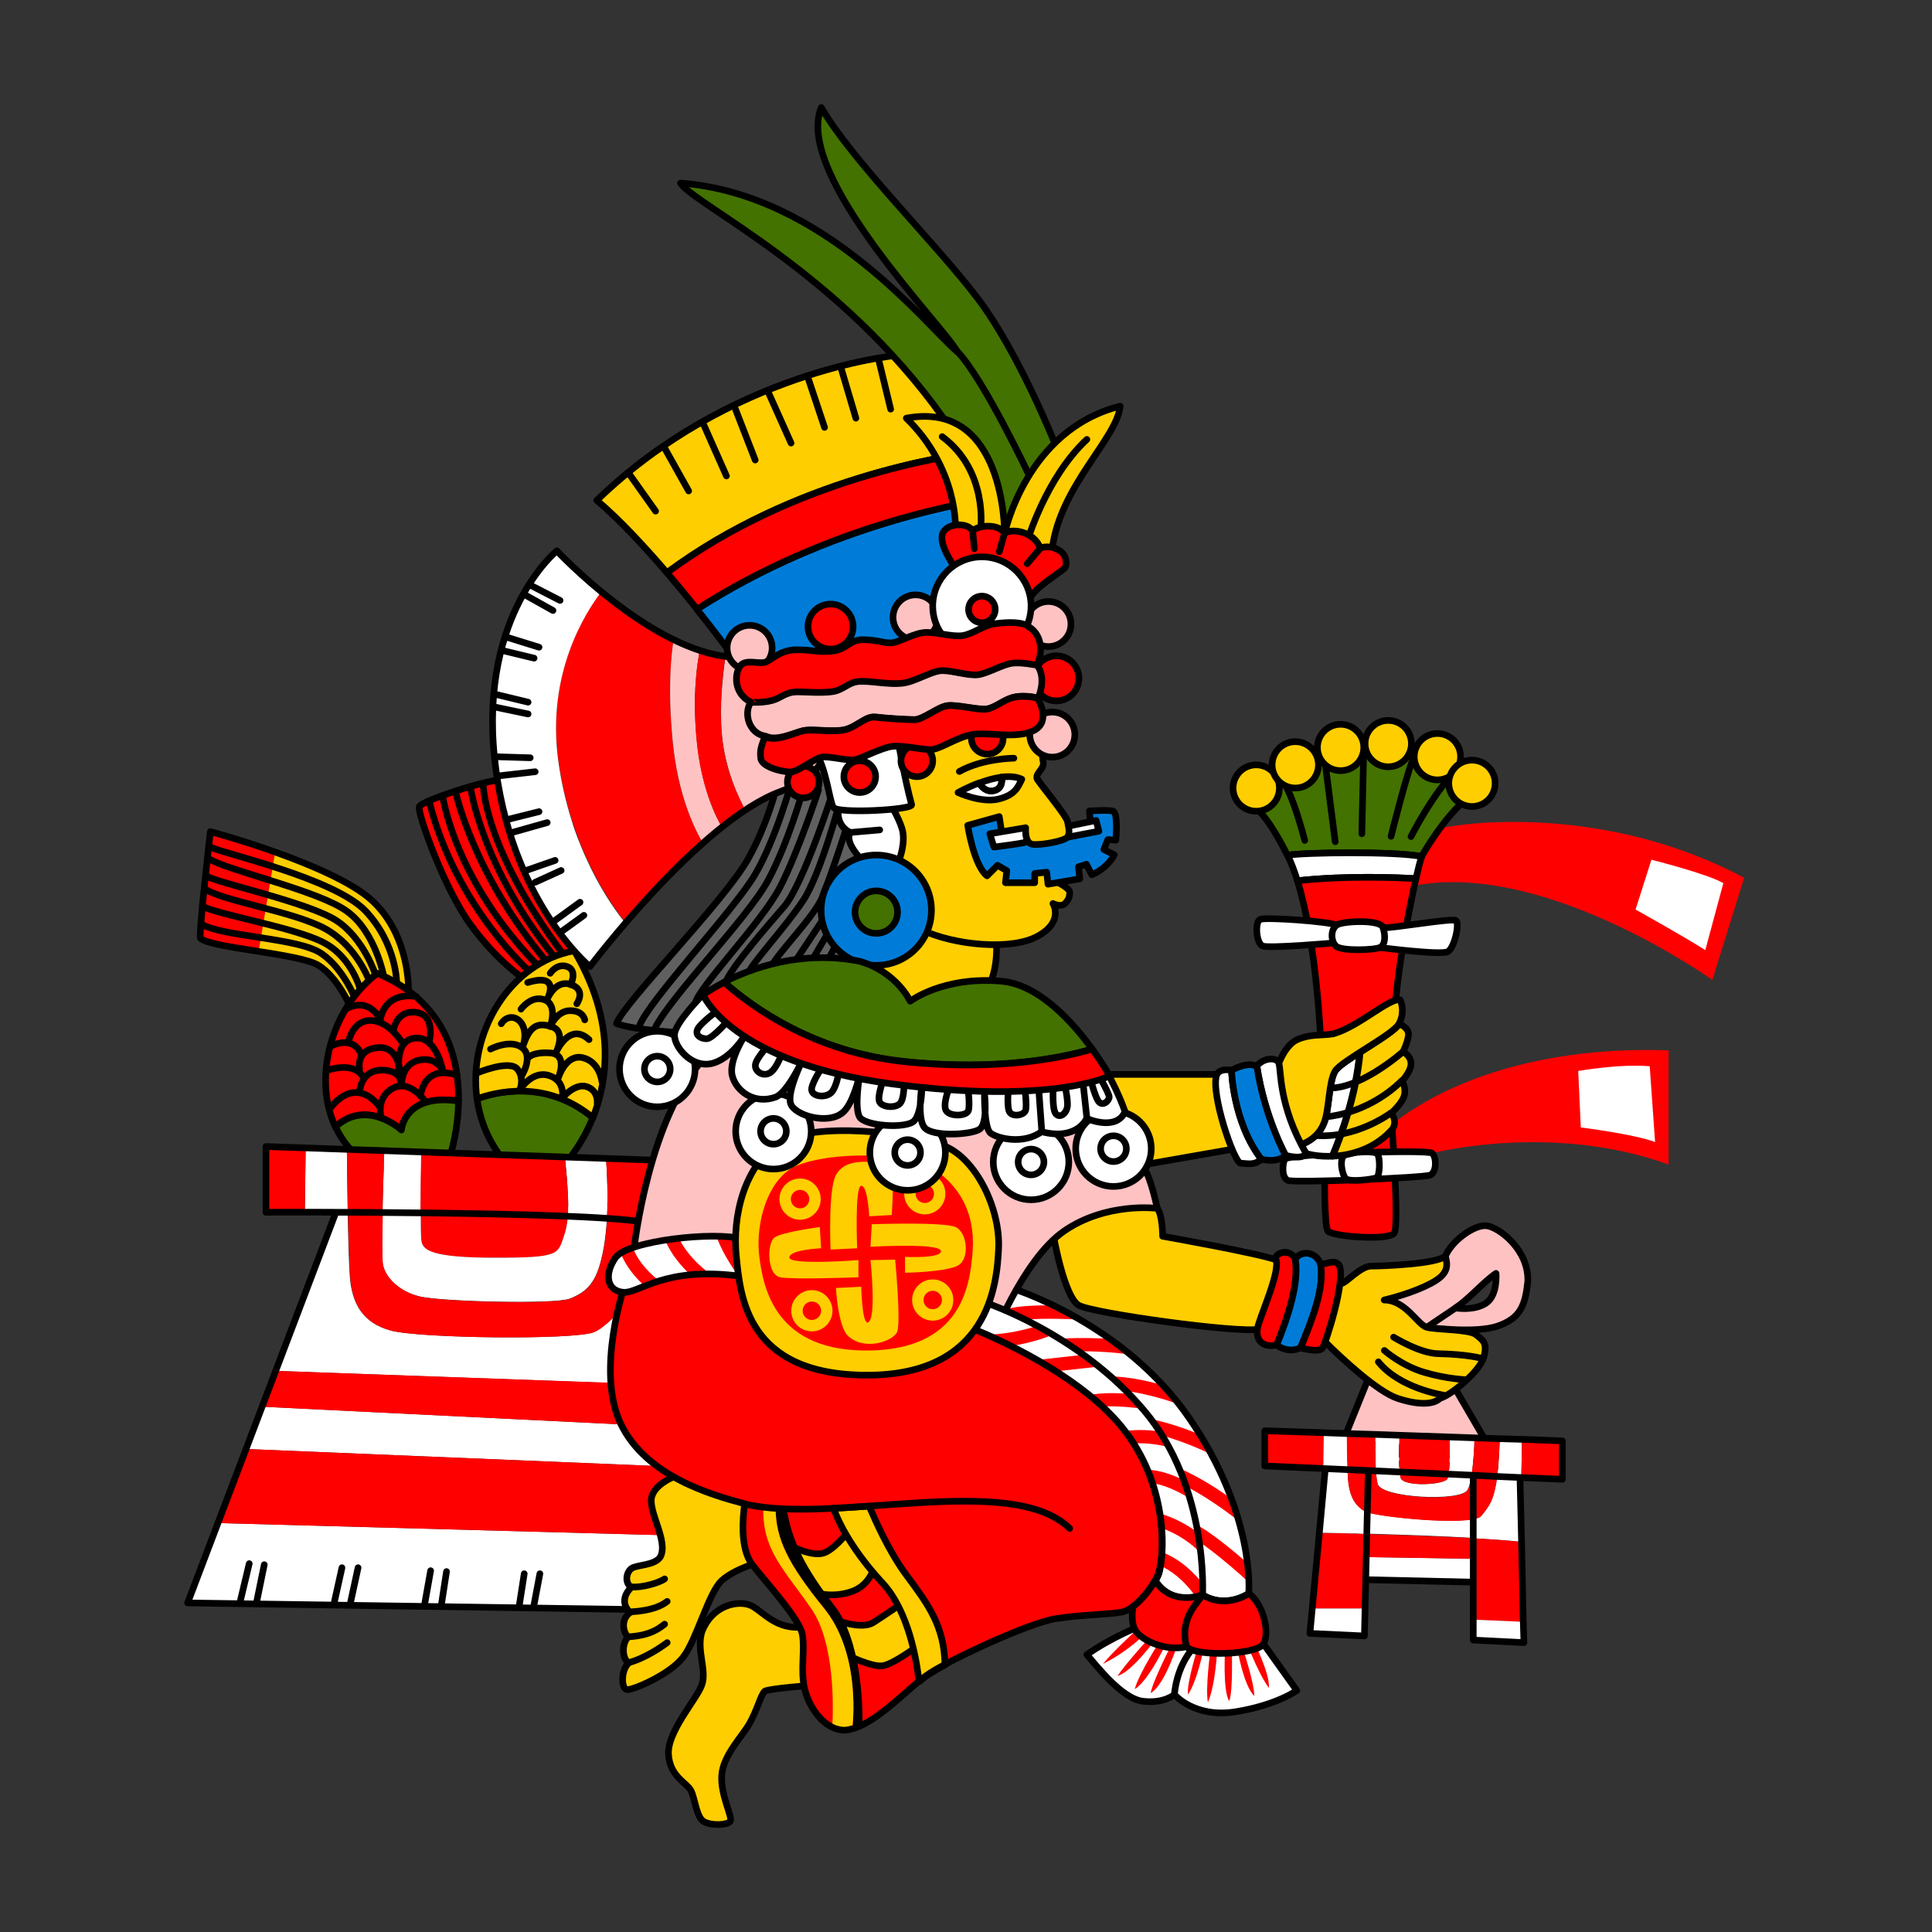 <svg version="1.1" id="Calque_1" xmlns="http://www.w3.org/2000/svg" x="0" y="0" viewBox="0 0 900 900" style="enable-background:new 0 0 900 900" xml:space="preserve"><rect x="0" y="0" width="900" height="900" fill="#333333" stroke="none"/><style>.st0{fill:red}.st1{fill:#fff}.st2,.st3,.st4,.st5,.st6,.st7{fill:#437200;stroke:#000;stroke-width:3.094;stroke-linecap:round;stroke-linejoin:round;stroke-miterlimit:10}.st3,.st4,.st5,.st6,.st7{fill:none}.st4,.st5,.st6,.st7{fill:#fff}.st5,.st6,.st7{fill:red}.st6,.st7{fill:#ffce00}.st7{fill:#007cd8}.st8{fill:#ffce00}.st9{fill:none}.st11{stroke:#000;stroke-width:3.094;stroke-linecap:round;stroke-linejoin:round;stroke-miterlimit:10}.st11,.st12{fill:#ffc2c2}</style><path class="st0" d="M665.9 387.2c9.3-3.7 79.2-14.2 146.6 21.7l-14.8 47.6S717.3 399 656 413.2c-11.1 0 .6-22.3 9.9-26z"/><path class="st1" d="m769.3 400.5-7.4 23.2s22.3 12.4 32.5 18.9l8.4-31.2c-7.6-4.4-33.5-10.9-33.5-10.9z"/><path class="st0" d="M645.5 526.4s40.2-40.2 131.8-37.1v53.2c-54.4-19.8-110.1-5.3-110.1-5.3l-21.7 7.7v-18.5z"/><path class="st1" d="m735.2 498.9 1.2 26.3s24.7 3.1 34.6 6.8l-2.5-35.3c-14.1-1.2-33.3 2.2-33.3 2.2z"/><path class="st2" d="M662.2 399c-12.4-2.5-55.1-1.9-62.5-.6 0 0-6.8-14.2-13-20.4 0-6.2 1.9-14.2 1.9-14.2l24.1-11.1 34.6-6.8s48.3 17.3 37.1 25.4-22.2 27.7-22.2 27.7z"/><path class="st3" d="M597.3 363.7c4.9 5.6 10.5 27.8 10.5 27.8M617.1 353.8l4.9 38.3M635.3 348.2l-.9 40.2M658.8 352.5c-2.8 4.9-10.8 37.1-10.8 37.1M677.7 360c-9.3 8-20.4 29.7-20.4 29.7"/><path class="st4" d="M659.6 409.3c1.1-4.8 2-8.4 2.7-10.3-12.4-2.5-55.1-1.9-62.5-.6 1.7 3.4 3.2 7.5 4.6 11.9 22.5-2.5 46.6-1.5 55.2-1z"/><path class="st5" d="M650.2 465.8c1.6-18 6.2-42.3 9.4-56.5-8.6-.5-32.7-1.5-55.2 1 9 28.9 10.8 74.1 10.8 74.1l1.9 62.5s-.3 24.1 1.5 26.6c1.9 2.5 28.5 4.6 30.9.9 2.5-3.7-1.5-56-1.5-56s0-28.5 2.2-52.6z"/><circle class="st6" cx="585.2" cy="367.1" r="10.8"/><circle class="st6" cx="603.4" cy="356.3" r="10.8"/><circle class="st6" cx="624.5" cy="348.2" r="10.8"/><circle class="st6" cx="646.7" cy="346.4" r="10.8"/><circle class="st6" cx="669.6" cy="352.5" r="10.8"/><circle class="st6" cx="685.7" cy="364.9" r="10.8"/><path class="st4" d="M598.5 540c-1.2 2.5-1.5 8.7 1.5 9.9 3.1 1.2 63.1-1.2 66.2-2.5 3.1-1.2 3.1-8.4.9-10.2-2.1-1.8-67.4.3-68.6 2.8zM587 428.3c-2.5 1.2-1.9 11.1 1.2 12.4 3.1 1.2 34-1.5 34-1.5l20.7 2.2s28.5 3.7 31.6 1.9c3.1-1.9 5.6-13.3 3.7-14.5-1.9-1.2-29.7 3.7-34 3.4-4.3-.3-17.9.3-21.3-1.2-3.4-1.7-33.4-3.9-35.9-2.7z"/><path class="st4" d="M622.9 430.8c-3.1 1.9-3.1 7.4-.6 9.9s18.3 1.9 20.7.6 2.5-5.6 1.2-9.3c-1.2-3.7-18.2-3-21.3-1.2zM626.3 538.2c-2.5 1.5-1.2 9 .6 10.8 1.9 1.9 12.4.3 14.2-.3s1.9-9.3.6-11.1-12.9-1-15.4.6zM622 498.9c-3.1 4.9-2.8 18.9-5.3 24.4-3.4 8.7-12.7 10.5-12.7 10.5l-.5 2.4c1.8.3 3.4.6 4.8 1.1 3.4 1 7.7 1.5 12.3 1.3 4.1-9.6 11-28.3 12.8-48.4-5.3 3.4-10.1 6.6-11.4 8.7z"/><path class="st6" d="M657.3 495.5c0-3.7-3.7-5.6-3.7-5.6s1.9-3.7 2.5-7.4c.6-3.7-4.3-5.6-4.3-5.6-1.5 2.9-10.5 8.3-18.2 13.3-1.8 20.1-8.8 38.8-12.8 48.4 9.5-.4 20.4-4 27.9-12.7 2.5-3.7-.6-7.4-.6-7.4s5.6-4.9 6.2-8.7c.6-3.7-1.2-6.2-1.2-6.2s4.2-4.4 4.2-8.1z"/><path class="st3" d="M653.6 489.9s-21.9 19.5-37.2 16.7M652.9 503.5s-14.4 15.7-38 17M648 518.4s-16.4 12.4-35.9 10.5"/><path class="st6" d="M616.7 523.3c2.5-5.6 2.2-19.5 5.3-24.4 3.1-4.9 27.2-17 29.7-22 0 0 3.1-4.9.6-11.1-4.9-1.2-19.2 12.4-31.2 15.8-5.6.9-10.2 0-16.4 2.5-6.2 2.5-9.3 12.1-9.3 12.1l-19.2 11.1-9.3-6.8h-53.8l16.1 42.7 45.8-8s17.1-.7 28.6 1.1l.5-2.4c0-.1 9.2-1.9 12.6-10.6z"/><path class="st4" d="M566.9 500.4c-3.4 8 8 41.5 11.1 41.5 3.1 0 6.2 1.2 9.6-1.9-13.3-17.2-13.9-41.4-13.9-41.4s-4.9-1.3-6.8 1.8zM595.7 495.2c-1.2-3.1-7.7-2.2-10.2 1.5 3.7 24.1 13.4 41.5 13.4 41.5s8.2 2.4 9.5-1c-13-22.5-11.5-38.9-12.7-42z"/><path class="st7" d="M573.7 498.6s.6 24.1 13.9 41.4c7.7 1.9 11.3-1.7 11.3-1.7s-9.7-17.4-13.4-41.5c-4.3-2.6-11.8 1.8-11.8 1.8z"/><path class="st5" d="M234 363.3c-6-.5-37.7 9.7-38.7 12.5-.9 2.8 11.3 37.6 23.8 54.8 12.5 17.2 24.6 25.1 24.6 25.1l23.2-8.8 6-12.1-5.6-49.7c.1 0-27.3-21.4-33.3-21.8z"/><path class="st3" d="M262.4 444.5c-37.1-49.2-37.3-78.9-37.3-78.9"/><path class="st3" d="M258.3 445.8c-34-41.8-39.1-78.9-39.1-78.9"/><path class="st3" d="M254.4 447.7c-34.3-40.8-42.2-79-42.2-79"/><path class="st3" d="M250.7 450c-39.4-40.4-44.5-79.3-44.5-79.3"/><path class="st3" d="M200.1 373.9c12.5 49.2 47.3 79.3 47.3 79.3"/><path class="st2" d="M222.2 511.8c1.4 10.2 5.4 20.1 12.5 28.8 28.5 34.6 29.7 0 29.7 0s6.7-7.3 11.8-20c-22.1-18.5-46.5-11.6-54-8.8z"/><path class="st6" d="M267.5 442.9c-30.2 5.6-49.6 38.3-45.3 69 7.5-2.8 31.9-9.7 54 8.8 6.9-17.4 10.9-44.7-8.7-77.8z"/><path class="st3" d="M222.3 499.8s14.8-6.2 18.6-1.9c3.7 4.3 1.2 9.9 1.2 9.9s5.6-9.3 13.6-6.8c8 2.5 6.2 10.5 6.2 10.5s5.9-7.1 11.4-5.3c5.6 1.9 4.9 7.7 4.9 7.7"/><path class="st3" d="M228.5 488.7s9.3-4.9 14.8-.6-.6 13.6-.6 13.6M233.5 476.9c4.3-6.8 14.2-1.2 9.9 11.1 3.1-9.9 6.8-11.8 13-9.9 8 1.9 2.5 12.4 2.5 12.4s6.2-14.8 15.5-6.2"/><path class="st3" d="M245.8 493s1.9-3.1 10.5-2.5c8.7.6 3.7 11.8 3.7 11.8s3.4-11.4 11.4-9.6c8 1.9 9 11.1 9 11.1M242.7 470.1s4.9-6.8 11.1-4.3c6.2 2.5 2.5 12.4 2.5 12.4s3.1-7.4 9.3-7.4c6.2 0 6.8 4.3 6.8 4.3M245.8 457.7c16.1-4.9 9 8 9 8s3.7-9.6 11.1-7.1 2.8 9 2.8 9"/><path class="st0" d="M98 387.4s-5.6 48.3-4.6 49.7c2.7 2.4 14.8 4.2 27.1 6.1l7.7-46.2c-16.3-5.9-30.2-9.6-30.2-9.6z"/><path class="st8" d="M173.2 419.4c-9.2-8.4-28.3-16.6-45-22.5l-7.7 46.2c11.5 1.8 23.1 3.7 27.6 6.4 9.3 5.6 15.3 20 15.3 20l26.8-7.4s1.1-26-17-42.7z"/><path class="st3" d="M98 387.4s-5.6 48.3-4.6 49.7c5.1 4.6 45.5 7 54.8 12.5 9.3 5.6 15.3 20 15.3 20l26.8-7.4s1.1-26-17-42.7C155.1 402.7 98 387.4 98 387.4z"/><path class="st3" d="M184.8 457.9s0-18.1-14.4-33.4c-14.4-15.3-66.4-26.9-71.9-29.7"/><path class="st3" d="M97.1 399.9c8.4 5.6 51 14.8 64.5 24.6 13.5 9.7 17.3 30.9 17.3 30.9"/><path class="st3" d="M96.6 408.3c5.6 3.2 46.9 12.1 59.9 20.4s18.5 25.6 18.5 25.6"/><path class="st3" d="M95.2 413.8c6.5 5.6 41.8 10.7 56.6 19 14.8 8.4 20.4 24.6 20.4 24.6"/><path class="st3" d="M94.3 422.2c8.4 4.2 42.2 9.7 56.1 16.7 13.9 7 17.6 22.7 17.6 22.7"/><path class="st3" d="M93.8 430.5c10.2 6 45.5 6.3 56.1 13.8 10.7 7.4 16.2 22.4 16.2 22.4"/><path class="st5" d="M187 526.4s1.1-17.2 26.6-13.5c.3-19.7-6-46.1-37.8-59.5-21.6 16.3-30.2 48.9-19.6 71.5 14.9-13.4 30.8 1.5 30.8 1.5z"/><path class="st2" d="M187 526.4s-16-14.8-30.7-1.5c1.8 3.9 4.2 7.5 7.2 10.8 20.4 21.7 46.4 1.9 46.4 1.9s3.5-10.6 3.7-24.7c-25.4-3.7-26.6 13.5-26.6 13.5z"/><path class="st3" d="M161.1 470.1c11.1-6.2 16.1 4.9 16.1 4.9s1.2-13 16.7-10.8M153.9 487.4c12.1-5.6 14.5 4.3 14.5 4.3M187.7 486.2s-5.9-10.2-14.5-10.8c-8.7-.6-10.8 9.6-10.8 9.6M177.5 520.2s-2.5-9 5.6-13.3 15.2 6.5 15.2 6.5"/><path class="st3" d="M153.6 516.5c13-16.7 23.5-.6 23.5-.6M196 509.7c3.1-14.8 17-8.7 17-8.7M152.4 498.6c13.6-4.3 16.7 3.1 16.7 3.1"/><path class="st3" d="M167.6 507.8s.9-9.3 10.2-9.3c9.3 0 9.3 6.2 9.3 6.2s0-9 8-10.8c8-1.9 11.1 4.6 11.1 4.6s-3.1-16.7-13.6-14.8c-10.5 1.9-5.9 20.7-5.9 20.7s.9-17-10.2-16.4c-11.1.6-9 10.2-9 10.2"/><path class="st3" d="M183.3 480s1.2-9.6 10.5-8.4c9.3 1.2 6.2 13.3 6.2 13.3"/><path class="st0" d="M196.4 578.5c.9 3.7 4.2 7.4 34.3 7.4s29.1-1.5 32-10.1c1.5-4.2 2-9 2-15.4l-68.7 1.1c0 8.4 0 15.6.4 17z"/><path class="st1" d="M178.3 588.7c.9 6 7.4 13 17.6 15.3 10.2 2.3 62.6 3.7 69.6.9 7-2.8 11.6-6.5 14.4-17.6 2.2-8.2 2.9-18.1 3.1-27.2l-18.3.3c.1 6.4-.5 11.2-2 15.4-2.9 8.5-1.9 10.1-32 10.1s-33.4-3.7-34.3-7.4c-.4-1.4-.4-8.6-.4-16.9l-17.7.3c-.3 12.4-.4 24.2 0 26.8zM87.4 746.7l210.4 3.1 33.4-26.6 1-7.4-230.7-6.3zM122.1 655.3l-7.5 19.7 222 9.2 2.5-18.2z"/><path class="st1" d="m307.6 561.4-3.6 31s-18.1 24.4-27.4 28.2c-9.3 3.7-81.2 2.9-94.7-.8s-17.2-13-18.6-21.8c-.7-4.2-1.1-20.3-1.4-35.8l-4.7.1-28.9 76.3 205 7.4-25.7-84.6z"/><path class="st0" d="M182 619.8c13.5 3.7 85.4 4.5 94.7.8 9.3-3.7 27.4-28.2 27.4-28.2l3.6-31-.5-1.6-24.1.4c-.1 9.1-.9 19-3.1 27.2-2.8 11.1-7.4 14.8-14.4 17.6-7 2.8-59.4 1.4-69.6-.9-10.2-2.3-16.7-9.3-17.6-15.3-.4-2.7-.3-14.4 0-26.8l-16.3.3c.3 15.5.7 31.6 1.4 35.8 1.3 8.7 5 18 18.5 21.7zM339.3 665l-5.9-19.1-205-7.3-6.3 16.7 217 10.7zM101.5 709.5l230.7 6.3 4.4-31.6-222-9.2z"/><path class="st3" d="m111.9 746 4.2-17.6M119.4 747l3.7-18.1M155.6 747l3.7-16.7M163.1 747.4l3.7-17.1M197.8 747.4l2.8-15.7M205.7 747l2.3-14.9M241.9 747.9l2.3-14.8M248.7 747.9l2.8-14.8M297.8 749.8l-210.4-3.1 70-184.4 149.7-2.5L339.3 665l-8.1 58.2z"/><path class="st9" d="M262.7 575.9c-2.9 8.5-1.9 10.1-32 10.1s-33.4-3.7-34.3-7.4c-.3-1.2-.4-6.7-.4-13.5-6.1-.1-12-.1-17.8-.2-.2 11.3-.3 21.4.1 23.9.9 6 7.4 13 17.6 15.3 10.2 2.3 62.6 3.7 69.6.9 7-2.8 11.6-6.5 14.4-17.6 1.6-6 2.4-12.9 2.8-19.7-5.4-.4-11.5-.7-18.2-1-.2 3.4-.8 6.4-1.8 9.2z"/><path class="st9" d="M196.4 578.5c.9 3.7 4.2 7.4 34.3 7.4s29.1-1.5 32-10.1c1-2.8 1.5-5.8 1.8-9.3-20.2-.9-45.2-1.3-68.6-1.6.1 6.9.2 12.4.5 13.6z"/><path class="st1" d="m142.4 534.8-.4 29.9c5.7 0 12.5 0 20 .1-.2-11.3-.4-22.6-.4-29.3l-19.2-.7zM264.5 566.7c6.7.3 12.8.6 18.2 1 .6-10.9.1-21.6-.4-27.9l-19.1-.7c1.2 12.4 1.8 20.9 1.3 27.6zM196 565c0-9.6.2-21.8.3-28.3l-17.3-.6c-.2 7-.6 18.3-.8 28.8 5.8 0 11.7.1 17.8.1z"/><path class="st0" d="M123.9 534.1v30.6H142l.4-29.9-18.5-.7zM264.5 566.7c.5-6.7-.1-15.2-1.4-27.6l-66.9-2.4c-.1 6.5-.3 18.7-.3 28.3 23.4.3 48.4.8 68.6 1.7zM306.5 540.6l-24.2-.9c.5 6.3 1 17 .4 27.9 7.2.5 13.1 1.1 17 1.8 3.3-.1 5.7-1 7.3-2.6l2.1-18c-1.2-4.6-2.6-8.2-2.6-8.2zM179 536.1l-17.4-.6c.1 6.7.2 18.1.4 29.3 5.1 0 10.5.1 16.1.1.3-10.5.7-21.8.9-28.8z"/><path class="st3" d="M123.9 534.1v30.6s146-.6 175.7 4.6c18.6-.3 6.8-28.8 6.8-28.8l-182.5-6.4z"/><path d="M364.6 355.6s-4.9 24.7-16.1 44.5c-11.1 19.8-58.2 67.4-61.3 76.7 8 3.1 30.3 4.3 30.3 4.3l76.7-16.7 34-14.2 6.8-60-35.9-48.1-34.5 13.5z" style="fill:#606060;stroke:#000;stroke-width:3.094;stroke-linecap:round;stroke-linejoin:round;stroke-miterlimit:10"/><path class="st3" d="M368.9 363.7s-7.4 27.2-17.3 43.9-50.1 59.4-53.8 70.5"/><path class="st3" d="M305.2 478.8c7.4-14.8 43.3-51.4 52.6-68.7 9.3-17.3 16.1-41.5 16.1-41.5"/><path class="st3" d="M381.3 368s-9.3 28.5-17.9 45.2-38.4 47-39.6 54.4"/><path class="st3" d="M338 457.7c2.5-6.8 18.6-25.4 27.2-35.3 8.7-9.9 22.3-52 22.3-52"/><path class="st3" d="M348.5 453.4c1.9-4.9 17.6-21.7 25.7-34s17-45.8 17-45.8M359.7 449.7c2.5-5.6 20.4-23.5 23.5-32.2 5.6-14.2 11.8-34 11.8-34M369.6 449.1l14.8-22.3M377.6 448.4l8.4-14.2M385 448.4l5-9.2"/><path class="st6" d="M463.6 434.2s3.1 15.5-4.3 27.8c-7.4 12.4-43.9 16.1-43.9 16.1l-19.8-17.9 15.5-39 32.2-6.2 20.3 19.2z"/><path class="st11" d="m638.7 639-13 32.2 41.5 4.9 24.1-6.2-15.5-26.6zM692.5 571c-5.6-.6-16.1 6.8-19.2 14.2-3.1 7.4-34 13-34 13l6.8 24.7 18.6-4.6s22.6 3.1 33.1-.6 12.7-9.6 13.9-20.7c.6-14.9-13.6-25.4-19.2-26zm-.3 36.1c-5.6 3.7-14.2 2.2-14.2 2.2 6.5-4.3 13.3-12.4 18.9-16.1 0 0 .9 10.2-4.7 13.9z"/><path class="st3" d="M678 609.3c6.5-4.3-18.9 12.7-13.3 9"/><path class="st6" d="M539.1 562.9c2.5 3.1 2.5 13 2.5 13s45.2 8 53.2 11.1c8 3.1 28.5 10.8 30.3 10.8s8.7-8 13.6-8 30.3-.9 34.6-4.6c.6 2.5 1.9 6.2-2.5 9.9-4.3 3.7-15.5 8-26 10.5 9.9 0 15.5 11.4 19.8 12.7 4.3 1.2 19.8.9 22.9 3.4 3.1 2.5 5.6 3.7 3.7 10.5s-15.5 17.9-20.4 19.2c-3.1 3.1-10.5 3.1-19.8 0s-26-18.6-33.4-26-19.8-3.7-30.9-6.2c-10.5 1.9-77.3-7.4-84.1-11.1-6.8-3.7-11.8-32.2-11.8-32.2l10.5-17.9 29.1-4.9c0-.1 6.2 6.7 8.7 9.8z"/><path class="st3" d="M649.2 622.9s12.4 7.7 21 7.7c13.6.3 20.1 2.2 20.1 2.2M644.9 629.1s8 7.1 18.6 10.2c10.5 3.1 19.2 3.4 19.2 3.4M642.1 634.4c9.9 12.4 30.3 15.5 30.3 15.5"/><path class="st1" d="M471 600s52.3 15.8 83.2 60.9c30.9 45.2 27.5 81.4 27.5 81.4s-10.5 7.4-21.7.6c-7.3-6.8-11-30.9-11-30.9l-13-42.7-19.8-21-47.6-30.9-9.9-3.7L471 600z"/><path class="st1" d="M471 600s52.3 15.8 83.2 60.9c30.9 45.2 27.5 81.4 27.5 81.4s-10.5 7.4-21.7.6c-7.3-6.8-11-30.9-11-30.9l-13-42.7-19.8-21-47.6-30.9-9.9-3.7L471 600z"/><path class="st0" d="M467.1 610.6c-1.5.8-2.1 2.7-1.3 4.2.6 1.1 1.6 1.7 2.8 1.7.5 0 1-.1 1.4-.3 4.2-2.2 22.1-2.1 32.4-1.5h.4c-4.4-2.5-8.5-4.7-12.3-6.6-8.7-.1-19.2.3-23.4 2.5zM496.2 623.5c-1.7.1-3 1.6-2.9 3.3.1 1.7 1.6 3 3.3 2.9 14.9-.9 29.2 1.2 29.4 1.2h.6c-3.1-2.6-6.2-4.9-9.4-7.2-5.7-.3-13.2-.6-21-.2zM518.2 641.2h-.1c-1.6 0-3 1.3-3.1 3-.1 1.7 1.3 3.2 3 3.2 14.4.6 29.5 6.2 29.7 6.3.4.1.7.2 1.1.2h.3c-2.4-3-4.8-5.9-7.3-8.6-6.2-1.8-14.9-3.8-23.6-4.1zM537.2 661.3c-1.7-.3-3.3.7-3.7 2.4-.3 1.7.7 3.3 2.4 3.7 13.3 2.7 27.2 9.6 27.4 9.6.3.2.6.2.9.3-1.6-2.9-3.3-6-5.2-9-5.5-2.3-13.7-5.3-21.8-7zM549 683.8c-1.6-.7-3.4 0-4.1 1.6-.7 1.6 0 3.4 1.6 4.1 15.1 6.6 29.1 18 29.3 18.1.4.3.8.5 1.2.6-.9-3.2-2-6.5-3.3-9.9-5.6-4.2-14.8-10.2-24.7-14.5zM556.8 710.1c-1.5-.7-3.4 0-4.1 1.5-.7 1.5 0 3.4 1.5 4.1 6.9 3.1 22 16.3 27.7 21.5-.1-2.3-.2-5.3-.6-8.9-6.7-5.8-18-15.3-24.5-18.2z"/><path class="st3" d="M471 600s52.3 15.8 83.2 60.9c30.9 45.2 27.5 81.4 27.5 81.4s-10.5 7.4-21.7.6c-7.3-6.8-11-30.9-11-30.9l-13-42.7-19.8-21-47.6-30.9-9.9-3.7L471 600z"/><path class="st11" d="M295.3 582.1s6.8-62.5 33.4-89.7c26.6-27.2 37.1-21.7 37.1-21.7L510 497.9l15.5 33.4s4.3 9.3 7.4 13c3.1 3.7 6.2 18.6 6.2 18.6s-23.5-3.1-43.3 10.5c-19.8 13.6-34.6 53.2-34.6 53.2l-20.4-4.3-86.9-36.2-58.6-4z"/><path class="st4" d="M531.7 757.2s-14.2 5.6-25.4 13.6c4.3 4.9 16.1 20.4 26 21.7 9.9 1.2 14.8-3.1 14.8-3.1s9.3 11.1 28.5 8c19.2-3.1 28.5-9.9 28.5-9.9l-15.5-21.7-25.4-12.4-31.5 3.8z"/><path class="st3" d="M547.1 789.4s.6-12.4 8.7-21.7"/><path class="st5" d="M603.4 586.4c-3.1-5.6-10.2-2.2-9 .3 2.2 5.9-8 27.5-8.7 32.5-.6 4.9 2.2 8.7 9 7.4 5-12.3 10.6-28.4 8.7-40.2z"/><path class="st7" d="M615.2 588.9c-1.9-5.6-8.7-6.8-11.8-2.5 1.9 11.8-3.7 27.8-8.7 40.2 6.2 4.3 11.1 1.2 11.1 1.2 5.1-12.3 11.3-27.1 9.4-38.9z"/><path class="st5" d="M623.9 589.5c-1.9-3.1-5.6-.6-8.7-.6 1.9 11.8-4.3 26.6-9.3 39 0 0 8.7 2.5 10.2 0 1.6-2.5 10.9-31.6 7.8-38.4z"/><path class="st3" d="M256.3 453.4s3.1-4.9 8-3.1c4.9 1.9 1.5 8.4 1.5 8.4M339.1 666l4.4.2v-19.9l-10.1-.4 5.9 19.1zM336.1 715.9l4.6-31.6-4.1-.1-4.4 31.6z"/><circle class="st0" cx="389.1" cy="730.3" r="4.6"/><circle class="st0" cx="409.8" cy="763.4" r="4.6"/><circle class="st0" cx="320" cy="234" r="3"/><circle class="st0" cx="311.9" cy="238.9" r="3"/><circle class="st0" cx="298.5" cy="244.9" r="3"/><circle class="st0" cx="306.8" cy="244.5" r="3"/><circle class="st0" cx="303.1" cy="251" r="3"/><circle class="st0" cx="307.8" cy="257.9" r="3"/><circle class="st0" cx="315.2" cy="256.5" r="3"/><circle class="st0" cx="312.4" cy="249.1" r="3"/><circle class="st0" cx="322.1" cy="252.3" r="3"/><circle class="st0" cx="328.2" cy="247.7" r="3"/><circle class="st0" cx="335.1" cy="244.5" r="3"/><circle class="st0" cx="331" cy="238.4" r="3"/><circle class="st0" cx="320.8" cy="244.5" r="3"/><circle class="st0" cx="329.1" cy="227.8" r="3"/><circle class="st0" cx="339.8" cy="230.1" r="3"/><circle class="st0" cx="340.2" cy="236.6" r="3"/><circle class="st0" cx="343.5" cy="244" r="3"/><circle class="st0" cx="350.4" cy="236.1" r="3"/><circle class="st0" cx="350" cy="229.1" r="3"/><circle class="st0" cx="346.7" cy="221.3" r="3"/><circle class="st0" cx="356" cy="223.1" r="3"/><circle class="st0" cx="357.9" cy="212.9" r="3"/><circle class="st0" cx="366.7" cy="218" r="3"/><circle class="st0" cx="365.8" cy="226.4" r="3"/><circle class="st0" cx="359.3" cy="231" r="3"/><circle class="st0" cx="376" cy="227.3" r="3"/><circle class="st0" cx="375.5" cy="218" r="3"/><circle class="st0" cx="368.1" cy="210.6" r="3"/><circle class="st0" cx="375" cy="210.1" r="3"/><circle class="st0" cx="381.5" cy="205.9" r="3"/><circle class="st0" cx="382.5" cy="213.4" r="3"/><circle class="st0" cx="385.7" cy="224" r="3"/><circle class="st0" cx="388" cy="216.2" r="3"/><circle class="st0" cx="395" cy="221.3" r="3"/><circle class="st0" cx="397.8" cy="213.4" r="3"/><circle class="st0" cx="390.4" cy="209.7" r="3"/><circle class="st0" cx="392.7" cy="201.8" r="3"/><circle class="st0" cx="401.9" cy="206.9" r="3"/><circle class="st0" cx="407" cy="196.7" r="3"/><circle class="st0" cx="406.6" cy="216.6" r="3"/><circle class="st0" cx="414.9" cy="213.8" r="3"/><circle class="st0" cx="409.8" cy="205.5" r="3"/><circle class="st0" cx="418.2" cy="201.8" r="3"/><circle class="st0" cx="422.3" cy="209.7" r="3"/><path class="st0" d="M531.7 757.2s-13 11.8-17.9 17.9c12.4-6.2 19.8-14.2 19.8-14.2l2.5 1.2s-11.8 13-15.5 18.6c6.8-1.9 17.9-17.3 17.9-17.3h2.5s-10.5 16.1-12.4 23.5c6.8-4.3 14.8-21.7 14.8-21.7l3.1-.6s-9.3 17.9-10.5 24.1c6.8-3.7 13-24.1 13-24.1l9.3 1.9s-5.6 17.3-4.9 22.9c4.3-6.2 7.4-21.7 7.4-21.7l3.1.6s-2.5 18.6-1.2 24.7c3.7-8.7 4.3-24.7 4.3-24.7h3.7s-1.2 19.2 1.9 24.1c1.9-4.3 1.2-24.7 1.2-24.7h2.5s3.1 17.9 8 22.3c0-6.2-5.6-22.9-5.6-22.9l2.5-.6s5.6 14.2 9.9 19.8c.6-6.8-7.4-22.3-7.4-22.3l-16.7-9.3-35.3 2.5zM313.8 298c-12.4-6.1-24.3-14.6-33.7-22.4-7.8 10.1-25.4 38.2-20 78.1 5.5 41.1 24.5 67.6 31.4 76.2 9.6-11.2 22.5-25.2 36-37.2-3.2-5.2-11.8-21.3-14.3-48.3-2.2-24.3-.5-39.8.6-46.4z"/><path class="st1" d="M280.1 275.7c-12.4-10.2-20.7-19-20.7-19s-35.9 29.1-29.1 95.9c6.8 66.8 44.5 97.8 44.5 97.8s6.5-8.6 16.6-20.3c-7-8.5-25.9-35-31.4-76.2-5.3-40.1 12.4-68.1 20.1-78.2z"/><path class="st12" d="M375.8 327.2s3.1-18.6-34.6-21c-1.1-.1-2.2-.2-3.2-.3-1.3 8.4-2.9 22.6-1.7 36.3 1.5 16.7 8.1 30.1 11 35.3 5.8-3.8 11.4-6.9 16.8-8.8 37.6-13.7 11.7-41.5 11.7-41.5zM326 303.1c-4.1-1.3-8.2-3-12.2-5-1.1 6.6-2.8 22.1-.5 46.5 2.5 27 11.1 43.1 14.3 48.3 2.9-2.6 5.8-5 8.8-7.4-2.8-4.7-9.9-18.8-11.9-41.5-1.9-20.6.2-34.7 1.5-40.9z"/><path class="st0" d="M337.9 305.8c-3.9-.5-7.9-1.5-11.9-2.8-1.3 6.3-3.4 20.4-1.6 40.8 2 22.8 9.1 36.8 11.9 41.5 3.6-2.9 7.3-5.6 10.9-8-2.9-5.2-9.6-18.6-11-35.3-1.2-13.6.4-27.7 1.7-36.2z"/><path class="st3" d="M341.1 306.1c-37.7-2.5-81.7-49.5-81.7-49.5s-35.9 29.1-29.1 95.9c6.8 66.8 44.5 97.8 44.5 97.8s51.4-68.1 89.1-81.7 11.8-41.5 11.8-41.5 3.1-18.5-34.6-21zM246.5 272.3l14.4 7.4M244.2 276.9l13.4 7.5M236.3 296.9l14.8 4.6M233.5 302.9l15.3 3.7M230.3 323.3l15.7 3.8M230.7 329.4l15.3 3.2M230.4 352.5l16.6.5M232.6 361.4l16.7-1.9M236.3 381.8l14.8-3.7M238.6 387.8l16.3-4.6M245.1 405.5l13.5-4.7M249.3 411l12.1-5.5M258.1 429.1l12.1-8.8M261.8 433.8l10.2-7.4"/><path class="st6" d="M429 433c15.5 7.4 42.1 9.9 54.4 3.1 12.4-6.8 7.1-15.2 7.1-15.2s3.7 1.9 5.6 0c1.9-1.9 2.2-3.4 2.2-5.3s-6.2-4.9-6.2-4.9l5.6-20.4s.3-4.3-.3-7.4c-.6-3.1-13-17.6-14.2-20.1-1.2-2.5 3.4-4.6 2.8-7.7-.6-3.1-.6-7.4-.6-7.4l-8.7-17.9-75.5 4.3 4.9 55.7c0-.1 7.4 35.8 22.9 43.2z"/><path class="st3" d="M446.9 359.4c11.1-6.2 25.4-6.2 25.4-6.2"/><path class="st4" d="M466.6 362c.3 2.2.1 5.5-3.6 6.3-3.4.7-5.6-1.6-6.9-3.6-5.6 2.1-9.8 4.5-9.8 4.5s10.5 4.9 18.6 3.1c8-1.9 9.3-5.6 11.1-9.3-2.6-1.3-6-1.4-9.4-1z"/><path class="st4" d="M463 368.3c3.6-.8 3.8-4.1 3.6-6.3-3.5.5-7.2 1.5-10.4 2.8 1.2 1.9 3.4 4.3 6.8 3.5zM391.2 373.6s-3.7 9.9 4.9 14.2c-3.1 4.9 6.2 13.6 6.2 13.6l11.8 6.2 4.9-7.4s3.1-8 1.2-14.2c-1.9-6.2-6.8-13.6-6.8-13.6l-22.2 1.2z"/><path class="st3" d="m409.8 386.6-13.6 1.2"/><circle class="st7" cx="408.2" cy="424" r="25.7"/><circle class="st2" cx="408.2" cy="424.9" r="9.9"/><path class="st4" d="M379.5 349.5c5.6 8.7 6.8 23.5 8.7 26.6s36.5 1.2 36.5-1.2c-3.1-11.1-6.2-29.1-6.2-29.1l-26.6-5.6c-.1 0-18 .6-12.4 9.3z"/><path class="st6" d="m442.6 179.3-26-13.6s-76.7 7.4-138.6 67.4c10.4 8.7 22.2 21.5 32.7 33.7 59-43.8 129.6-54.6 147.4-56.7l-15.5-30.8z"/><path class="st7" d="M468.7 231.1c-15.8 2-81.9 12.6-144.1 52.7 8.4 10.5 14 18.1 14 18.1h5.6l12.4 14.2 87.2-4.3 29.1-72.4-4.2-8.3z"/><path class="st5" d="M458.1 210.1c-17.8 2.1-88.4 12.9-147.4 56.7 5.1 6 9.9 11.8 14 17 62.2-40.1 128.2-50.6 144.1-52.7l-10.7-21z"/><path class="st3" d="m305.4 238.1-12.5-17.6M320.8 228.7l-11.2-20M338.4 221.7l-10.7-24.1M351.8 214.3l-9.2-23.7M368.5 206.4l-10.6-23.7M384.1 199.1l-7.4-22.2M398.7 194.8l-7-23.7M414.9 190.6l-5.5-22.7"/><path class="st2" d="M439.5 194.8C391.2 126.7 323.2 95.2 317 85.3c67.4 4.9 115.4 67.4 129 78.6-6.2-11.8-76.4-82.3-63.4-113.8 14.2 24.7 53.8 63.7 73 89.1 19.2 25.4 36.2 68.4 36.2 68.4l-17 46.7-16.7.6-4.9-45.2c-.1-.1-6.9 1.8-13.7-14.9z"/><path class="st3" d="M446 163.8c12.1 12.4 33.7 58.2 33.7 58.2"/><path class="st6" d="M422.2 194.8c24.1 23.5 22.9 51.4 22.9 51.4l9.3 8 13.6-5.6c-.1 0 .6-62.5-45.8-53.8z"/><path class="st3" d="M438.9 203.4c21.7 16.1 17.9 43.3 17.9 43.3"/><path class="st6" d="M490.2 255.4c3.7-29.1 30.3-51.4 31.6-66.2-43.9 11.1-53.8 59.4-53.8 59.4l1.9 7.4c-.1 0 15.4 6.2 20.3-.6z"/><path class="st3" d="M506.3 204.7c-19.2 17.9-27.8 47.6-27.8 47.6"/><path class="st5" d="M445.1 264.7s-7.4-9.9-6.2-15.5c1.2-5.6 11.8-6.2 14.2-1.9 3.1-3.1 13-3.1 14.8 1.2 3.1-2.5 13.6-1.2 16.7 6.8 4.9-1.9 13.6 1.2 11.8 8.7-.6 1.9-13.6 8.7-16.7 14.8-24.1-6.1-34.6-14.1-34.6-14.1z"/><path class="st3" d="m453.1 247.4.8 8.2M484.6 255.4l-6.1 7.2M467.9 248.6l-2.4 8.4"/><circle class="st11" cx="349.2" cy="301.8" r="10.5"/><circle class="st11" cx="426.5" cy="287.6" r="10.5"/><circle class="st11" cx="488.4" cy="290.7" r="10.5"/><circle class="st11" cx="490.2" cy="342.2" r="10.5"/><circle class="st5" cx="386.9" cy="291.9" r="10.5"/><circle class="st5" cx="492.1" cy="316" r="10.5"/><circle class="st5" cx="374.2" cy="364.3" r="7.4"/><circle class="st5" cx="400.5" cy="361.8" r="7.4"/><circle class="st5" cx="427.1" cy="354.4" r="7.4"/><circle class="st5" cx="459.9" cy="343.9" r="7.4"/><circle class="st4" cx="457.4" cy="282.3" r="22.9"/><circle class="st5" cx="457.4" cy="283.9" r="6.2"/><path class="st11" d="M375.1 340.2c4.3-.6 9.9.6 16.7 0 6.8-.6 11.1-6.8 16.1-6.2s14.5 1.2 18.3 1.2 10.8-5.9 15.2-6.5c4.3-.6 14.8 2.2 18.6 1.5s7.4-4 11.8-5.3c4.3-1.2 9.9-.3 11.8.3 0 0 4.3-9.3-.6-15.5 0 0-7.4-1.5-11.8-.9s-11.1 4.6-15.5 5.3-11.8-1.9-16.7-1.9c-4.9 0-12.7 5.3-18.9 5.9-6.2.6-12.7-.9-18.9-.9-6.2 0-8 4.3-14.2 4.9-6.2.6-9.9 0-15.5 0s-7.4 2.8-11.8 4-9.9.9-9.9.9c-3.7 5.6-.6 15 6.8 15.9 5.5 2.8 14.2-2.1 18.5-2.7z"/><path class="st5" d="M359.7 326.3c4.3-1.2 6.2-4 11.8-4s9.3.6 15.5 0c6.2-.6 8-4.9 14.2-4.9 6.2 0 12.7 1.5 18.9.9 6.2-.6 13.9-5.9 18.9-5.9 4.9 0 12.4 2.5 16.7 1.9s11.1-4.6 15.5-5.3 11.8.9 11.8.9c2.5-4.9 3.1-13.6-3.7-17.9-3.1-2.5-9.9-2.2-15.5-1.5-5.6.6-10.5 4.9-15.5 5.6-4.9.6-11.1-1.5-16.7-1.5s-13 4.9-16.7 4.9c-3.7 0-6.8-1.5-13-1.5s-7.4 4.6-14.2 5.3-8.7-.6-16.7-.6-12 5.3-15 5.9c-3.1.6-8.7-1.5-11.1 1.5-2.5 3.1-3.7 12.7 4.9 17 0 .1 5.5.4 9.9-.8zM483.4 325.3c-1.9-.6-7.4-1.5-11.8-.3-4.3 1.2-8 4.6-11.8 5.3s-14.2-2.2-18.6-1.5c-4.3.6-11.4 6.5-15.2 6.5s-13.3-.6-18.3-1.2-9.3 5.6-16.1 6.2c-6.8.6-12.4-.6-16.7 0-4.3.6-13 5.6-18.6 2.9-1.2 3.6-2.5 5.7-1.9 10.1s11.8 6.8 14.8 6.2c3.1-.6 10.5-6.2 13.6-6.8s12.4 1.9 15.5 1.2c3.1-.6 12.4-5.6 17.3-6.2s13.6 1.5 17.9 1.5 11.8-5.6 19.2-7 21 2.3 29.1-2 1.6-14.9 1.6-14.9z"/><path class="st7" d="m465.5 380.4 1.2 8 14.8 1.2 15.5-3.1 11.1-1.9-.6-6.8s8-.6 10.8 0c2.8.6 1.5 13.6 1.5 13.6l-3.7-.3-1.9 4.6 4.9 2.5c-3.7 6.8-10.5 9.3-10.5 9.3l-2.5-4.9-3.7 1.2.6 5.6-14.8 2.5-.6-5.6-5.6.6v4.3h-13.6l.6-5.6-4.3-2.5-4.9 4.9c-6.2-4.9-9-23.5-9-23.5l14.7-4.1z"/><path class="st4" d="M478.9 391.9c-1.4-2.3-1.1-6.3-1.1-6.3l-16.7 2.8 1.9 6.2s16.4-2 15.9-2.7zM497 385l13.6-2.8 1.3 5-14.6 2.8z"/><path class="st6" d="M477.8 385.6s-.6 7.1 3.1 7.7 15.2-1.5 16.4-3.4c1.2-1.9.6-4 0-7.1-.6-3.1-13-17.6-14.2-20.1M317 686.7s-11.1 3.4-13.3 10.2c-2.2 6.8 7.7 20.7 4 28.2-2.5 4.3-11.1 3.7-13.6 5.6-2.5 1.9-3.1 6.8 0 8.7-3.1 3.1-4.9 7.4-.6 11.8-4.3 3.1-3.4 9-.9 11.4-3.1 3.1-2.8 10.2.3 12.1-3.7 3.1-3.7 12.4-.6 12.4s19.8-7.1 26-15.2c6.2-8 11.8-30 17.9-35.6 6.2-5.6 17.9-8.7 17.9-8.7l1.9-38.4-39-2.5z"/><path class="st3" d="M309.6 735.5c-2.5 1.9-11.1 4.3-15.5 3.7M310.8 746c-2.5 1.9-6.8 4.3-17.3 4.9M309.6 756.6c-2.5 1.9-6.5 5.3-17 5.9M310.8 765.2c-2.5 1.9-10.5 7.4-17.9 9.3"/><path class="st6" d="M374.5 757.8c-13 1.9-19.2-7.4-24.7-9.9-5.6-2.5-17.9-.6-22.9 12.4-2.5 8.7 2.5 17.9 0 24.7s-16.1 21.7-15.5 32.2c.6 10.5 8.7 13.3 10.5 17 1.9 3.7 2.5 12.7 6.2 14.5 3.7 1.9 10.8 1.5 12.1-.3 1.2-1.9-4.6-12.1-4-21.3s9-17.6 12.7-23.8c3.7-6.2 5.6-14.2 7.4-15.5 1.9-1.2 22.6-2.8 22.6-2.8s8.6-29.1-4.4-27.2z"/><path class="st0" d="M291 598.8s-13.6 39.6-1.9 64.3 42.7 33.4 57.8 37.4c-.9 6.5-2.2 20.7 3.4 28.2 5.6 7.4 22.3 25.4 23.5 32.8 1.2 7.4-.9 16.1.9 24.7 1.9 8.7 9 19.8 18.9 19.8 13.6-1.2 29.1-19.8 39.6-26.6 10.5-6.8 46.4-23.5 58.8-25.4s25.4-1.9 30.9-3.1c5.6-1.2 13.3-10.2 16.4-17s5.9-41.8-17-69.6c-22.9-27.8-69.9-45.8-69.9-45.8L362.1 592s1.5 12.3-13-1.2c-14.4-13.7-58.1 8-58.1 8z"/><path class="st6" d="M391.2 755.3s10.5 3.7 15.5.6c4.9-3.1 14.8-9.9 14.8-9.9l5.6 21s-11.1 8.4-16.1 9c-4.9.6-15.5-4.6-15.5-4.6l-4.3-16.1z"/><path class="st9" d="M388.3 702.6c-7.6.4-14.9.5-21.7.3 2.3 15.1 9.1 28.1 22.2 45 12.6 16.3 13.2 46.8 13.1 55.7 9.1-4.5 18.5-13.9 26.2-20.2-1-8.9-4.6-32.6-17-46-13.2-14.2-20.1-27.1-22.8-34.8z"/><path class="st6" d="M368.3 720.1s10.5 5.6 16.1 3.1 11.8-11.1 11.8-11.1l11.1 17.3s-1.5 9-10.8 12.1c-9.3 3.1-17 .3-17 .3l-11.2-21.7z"/><path d="M388.7 747.9c-13.1-16.9-19.9-29.9-22.2-45-1.8-.1-3.5-.2-5.2-.3.1 14.3 5.7 25.9 22.5 46.5 15.6 19.3 14.1 47.8 13.3 56.3 1.5-.4 3.1-1.1 4.7-1.8.1-8.9-.4-39.4-13.1-55.7z"/><path class="st8" d="M383.8 749.1c-16.7-20.6-22.4-32.2-22.5-46.5-.9-.1-1.7-.1-2.6-.2-1.1-.1-2.1-.2-3.1-.3-.7 20.4 10.4 29.7 22.6 47.7 10.5 15.5 10.1 44.5 9.5 54.9 1.6.8 3.3 1.2 5.1 1.4h.8c1.1-.1 2.3-.3 3.4-.6 1-8.6 2.5-37.1-13.2-56.4z"/><path class="st6" d="M404.9 701.6c-5.6.4-11.2.8-16.6 1 2.7 7.7 9.6 20.6 22.8 34.8 12.4 13.4 16.1 37.1 17 46 1.9-1.5 3.6-2.9 5.3-3.9 1.7-1.1 4-2.4 6.8-3.9-.3-18.3-8-28.4-18-41.9-8.1-10.9-14.6-25.7-17.3-32.1z"/><path class="st3" d="M347 700.6c41.1 9.9 124.1-15.2 151.3 11.4"/><path class="st3" d="M291 598.8s-13.6 39.6-1.9 64.3 42.7 33.4 57.8 37.4c-.9 6.5-2.2 20.7 3.4 28.2 5.6 7.4 22.3 25.4 23.5 32.8 1.2 7.4-.9 16.1.9 24.7 1.9 8.7 9 19.8 18.9 19.8 13.6-1.2 29.1-19.8 39.6-26.6 10.5-6.8 46.4-23.5 58.8-25.4s25.4-1.9 30.9-3.1c5.6-1.2 13.3-10.2 16.4-17s5.9-41.8-17-69.6c-22.9-27.8-69.9-45.8-69.9-45.8L362.1 592s1.5 12.3-13-1.2c-14.4-13.7-58.1 8-58.1 8z"/><path class="st1" d="M532.9 657c-30.3-35.9-73.6-50.1-73.6-50.1s-102.1-26-113.8-29.7c-11.8-3.7-53.2.6-58.8 8.7s-3.7 15.5 3.7 16.1 19.2-12.4 55.1-7.4c35.9 4.9 107 24.1 107 24.1s47 17.9 69.9 45.8c22.9 27.8 20.1 62.8 17 69.6-.3.8-.8 1.5-1.2 2.4.1.1.2.3.3.4 8 11.8 21.7 6.2 21.7 6.2s3-50.3-27.3-86.1z"/><path class="st9" d="M525.9 649.3c-4.5-4.7-9.3-8.9-14-12.7l-20 2.2c5.3 3.3 10.5 7.1 15.6 11.1 6.3-1.3 13.6-1 18.4-.6zM309.8 577.6c-5.6.9-10.9 2-15 3.5 2.7 7.6 9.5 13.4 12.3 15.5 3.9-1.2 8.7-2.3 14.4-2.9-3.8-3.6-8.8-9.1-11.7-16.1zM554.4 698.3c-1.7-1.1-10.1-6.2-17.4-7.2 1.6 4.8 2.7 9.5 3.4 13.9 8 2.5 13.9 6.1 17.7 9-.9-4.9-2.1-10.2-3.7-15.7zM544.7 674.2c-2.7-.8-8.9-2.2-16.4-1.8 2.6 4.1 4.6 8.2 6.4 12.3 5.8 0 12.3 2.5 16.9 4.9-1.9-5.1-4.2-10.2-6.9-15.4zM490.3 621.6c-2 .8-9.3 3.7-19.4 5.3 3.8 1.9 7.9 4.1 12.2 6.5l21.6-2.4c-4.9-3.5-9.8-6.6-14.4-9.4zM483.3 617.6c-13.9-7.5-24-10.8-24-10.8s-102.1-26-113.8-29.7c-1.3-.4-3-.7-5-1 2.9 7 8.7 15.1 11.9 19.3 37.4 6.2 100.1 23.1 100.1 23.1s2.9 1.1 7.7 3.2c.2-.1.5-.1.8-.2 9.3-.2 17.4-2.3 22.3-3.9zM540.3 667c-2.2-3.4-4.7-6.8-7.4-10-.3-.4-.6-.8-1-1.2-.5.2-1.1.3-1.6.2-.1 0-8.5-1.2-16.6-.7 3.1 2.9 6 5.9 8.6 9.1.6.8 1.2 1.5 1.8 2.3 6.4-.9 12-.4 16.2.3zM560.2 737.7c0-3.4-.2-8.4-.9-14.3-.3-.2-.6-.4-.9-.7-.1-.1-5.9-6.7-17.2-10.9.3 4.1.4 7.9.2 11.1 9.1 3.6 15.5 10.5 18.8 14.8zM316.2 576.7c4.7 9.8 14.2 16.3 14.3 16.4.1.1.2.1.2.2 3.9 0 8.2.3 13 .9-3.5-4.9-7.9-12-10.1-18.4-5.2-.1-11.3.3-17.4.9z"/><path class="st0" d="M294.8 581.1c-2.3.8-4.2 1.6-5.7 2.5 2.5 6.7 7.5 12.1 11.1 15.4 2-.8 4.2-1.6 6.8-2.4-2.7-2.1-9.5-7.9-12.2-15.5zM316.2 576.7c-2.2.2-4.3.5-6.4.9 2.9 7 7.8 12.5 11.7 16.1 2.8-.3 5.9-.4 9.2-.4-.1-.1-.2-.1-.2-.2-.1 0-9.6-6.6-14.3-16.4zM333.7 575.8c2.2 6.4 6.6 13.5 10.1 18.4.6.1 1.1.2 1.7.2 2.2.3 4.5.6 6.9 1.1-3.3-4.2-9-12.3-11.9-19.3-2.1-.2-4.3-.4-6.8-.4zM483.3 617.6c-4.9 1.6-13 3.7-22.2 4.1-.3 0-.6.1-.8.2 3 1.3 6.7 3 10.8 5.1 10-1.5 17.4-4.4 19.4-5.3-2.6-1.5-5-2.9-7.2-4.1zM504.8 631.1l-21.6 2.4c2.9 1.6 5.8 3.4 8.8 5.3l20-2.2c-2.5-2-4.9-3.8-7.2-5.5zM530.3 656c.6.1 1.1 0 1.6-.2-1.9-2.3-3.9-4.4-6-6.5-4.9-.4-12.2-.6-18.5.5 2.2 1.8 4.3 3.6 6.3 5.4 8.1-.4 16.5.8 16.6.8zM544.7 674.2c-1.3-2.4-2.8-4.9-4.3-7.3-4.2-.7-9.9-1.1-16.1-.3 1.5 1.9 2.8 3.9 4.1 5.8 7.4-.4 13.6 1.1 16.3 1.8zM551.6 689.6c-4.6-2.3-11.1-4.8-16.9-4.9.9 2.1 1.7 4.2 2.4 6.3 7.4 1 15.7 6.1 17.4 7.2-.9-2.8-1.9-5.7-2.9-8.6zM558.4 722.7c.3.3.6.6.9.7-.3-2.9-.7-6.1-1.3-9.4-3.8-2.9-9.7-6.6-17.7-9 .4 2.4.6 4.6.8 6.8 11.4 4.2 17.3 10.8 17.3 10.9zM560.2 737.7c-3.3-4.3-9.7-11.1-18.9-14.7-.1 2.5-.4 4.6-.7 6.4 9 4.1 14.8 12.1 16.4 14.4 1.9-.4 3.1-.9 3.1-.9s.2-1.9.1-5.2z"/><path class="st3" d="M532.9 657c-30.3-35.9-73.6-50.1-73.6-50.1s-102.1-26-113.8-29.7c-11.8-3.7-53.2.6-58.8 8.7s-3.7 15.5 3.7 16.1 19.2-12.4 55.1-7.4c35.9 4.9 107 24.1 107 24.1h0s47 17.9 69.9 45.8c22.9 27.8 20.1 62.8 17 69.6-.3.8-.8 1.5-1.2 2.4.1.1.2.3.3.4 8 11.8 21.7 6.2 21.7 6.2s3-50.3-27.3-86.1z"/><path class="st6" d="M362.8 532.6c-16.1 10.5-21.7 34-19.8 52.6 1.9 18.6 4.6 55.4 60.9 55.4s60.6-41.5 61.3-59.4-10.2-41.1-25.1-47.3c-14.8-6.3-61.3-11.8-77.3-1.3z"/><path class="st0" d="M367.1 545.3c-11.1 8.4-15.2 27.2-13.3 40.8 1.9 13.6 7.1 44.2 52.3 43 40.8-1.2 45.8-28.5 47-46.4s-6.2-29.7-17.3-37.7c-15.5-9.9-57.6-8.1-68.7.3z"/><circle class="st8" cx="372.7" cy="558.6" r="9.6"/><circle class="st0" cx="372.7" cy="558.6" r="4.3"/><circle class="st8" cx="378.2" cy="610.6" r="9.6"/><circle class="st0" cx="378.2" cy="610.6" r="4.3"/><circle class="st8" cx="434.5" cy="605.6" r="9.6"/><circle class="st0" cx="434.5" cy="605.6" r="4.3"/><circle class="st8" cx="430.8" cy="556.1" r="9.6"/><circle class="st0" cx="430.8" cy="556.1" r="4.3"/><path class="st8" d="m386.9 582.1 12.4-.6s-1.2-29.1 1.9-29.1 3.7 14.2 3.7 14.2l10.5-.6s.9-13 .3-15.5-4.6-9.3-9.6-9.3c-4.9 0-13-.6-16.7 6.2-3.7 6.8-2.5 34.7-2.5 34.7z"/><path class="st8" d="m381.9 571.6.6 9.9s-14.8.6-14.8 4.3c0 3.7 32.2 1.2 32.2 1.2v8s-30.3 1.2-36.5 0c-6.2-1.2-6.2-16.1-2.5-18.6s21-4.8 21-4.8zM406.1 570.3l-.6 10.5s32.2-1.9 32.8 1.9c.6 3.7-16.7 2.8-16.7 2.8v7.4s19.2-.3 24.7-3.4c5.6-3.1 4.3-15.5-1.2-17.9-5.6-2.5-39-1.3-39-1.3z"/><path class="st8" d="M405.5 587s3.1 29.1-1.5 29.1c-2.5-.6-2.8-16.7-2.8-16.7l-11.8.6s.9 17 5.3 22c7.7 7.7 21.3 2.8 23.2-1.5 1.9-4.3-.9-33.7-.9-33.7l-11.5.2z"/><circle class="st4" cx="306.2" cy="498" r="17.6"/><circle class="st3" cx="306.2" cy="498" r="6"/><circle class="st4" cx="360.3" cy="527" r="17.6"/><circle class="st3" cx="360.3" cy="527" r="6"/><circle class="st4" cx="422.8" cy="536.9" r="17.6"/><circle class="st3" cx="422.8" cy="536.9" r="6"/><circle class="st4" cx="480.3" cy="541.3" r="17.6"/><circle class="st3" cx="480.3" cy="541.3" r="6"/><circle class="st4" cx="518.7" cy="535.1" r="17.6"/><circle class="st3" cx="518.7" cy="535.1" r="6"/><path class="st4" d="M327.5 463.3s-13 13-13.3 18.6c-.3 5.6 7.7 15.5 17 13.6 9.3-1.9 16.1-13.6 16.1-13.6s-8 11.8-6.2 19.2c1.9 7.4 10.5 13.6 20.4 9.9 5.6-2.5 12.4-17.3 12.4-17.3s-7.4 14.8-5.6 20.4c1.9 5.6 17.3 9.9 24.1 4.3 4.9-3.7 8-17.3 8-17.3s-2.5 14.8 0 19.2c2.5 4.3 21.7 5.6 25.4 1.9 3.7-3.7 3.7-16.7 3.7-16.7s-2.5 15.5 1.2 19.8c3.7 4.3 21 3.4 25.4.9 4.3-2.5 2.5-17 2.5-17s-.3 16.1 2.8 18.6 15.2 5.6 23.8-.6c16.7 4.3 21-6.2 21-6.2s13.6 6.2 17.9-3.1c-2.5-7.4-7.4-16.7-7.4-16.7L471 481.9l-118.2-17.3-25.3-1.3z"/><path class="st3" d="m506.3 520.8-1.8-16.5M485.3 527l-1.7-23.6M334.7 470.4s-8.4 6.2-9.7 9c-1.4 2.8 1.4 4.5 4.2 4.5 2.8 0 10.7-9.3 10.7-9.3l18.7 11.6s-6.2 6.5-6.7 9.7c-.5 3.2 3.7 6 7 3.7s5.6-9.7 5.6-9.7l19 6.5s-4.9 7-5.4 10.7c-.5 3.7 6.3 4.6 9.1 1.9 2.8-2.8 3.7-10.7 3.7-10.7l20.9 3.7s-3.1 8.2-2.2 11c.9 2.8 7.3 3.4 9.6 1.1s1.9-10.7 1.9-10.7l21.3 2.8s-2.9 6.7-2 10.4c.9 3.7 9.7 3.6 10.7.8.9-2.8-.3-11.1-.3-11.1l19 .9s-.8 7 .2 10.2 6.8 2.3 7.7 0c.9-2.3-.5-11.6-.5-11.6l13.5-.5s-.8 11.1 1.1 13.5c1.9 2.3 4.9 0 5.4-3.2s-1.4-11.1-1.4-11.1l12.1-2.3s1.9 7.9 3.7 10.7c1.9 2.8 5.1 0 5.1-1.9s-6.5-12.9-6.5-12.9"/><path class="st2" d="M508.8 488.7c-9-12.4-24.7-30-42.1-31.6-27.2-2.5-42.7 9.3-42.7 9.3s-6.2-13.6-23.5-18.6c-27.3-5.4-50.7 3.3-63.2 9.7 13.5 12 42.3 32.7 84.3 37 43.7 4.6 74-2 87.2-5.8z"/><path class="st5" d="M508.8 488.7c-13.2 3.9-43.5 10.4-87.2 5.9-41.9-4.3-70.7-25-84.3-37-6.2 3.2-9.8 5.8-9.8 5.8s13 31.6 87.9 41.5 101.5-3.7 101.5-3.7-3-5.5-8.1-12.5z"/><path class="st9" d="M540.1 731.8c0 .2-.1.3-.1.4.1 0 .1-.2.1-.4zM539.7 733.2c0 .1-.1.2-.1.2.1 0 .1-.1.1-.2zM540 732.4c0 .1-.1.2-.1.4 0-.2.1-.3.1-.4zM539.8 732.8c0 .1-.1.2-.1.3.1-.1.1-.2.1-.3zM539.1 734.6c-.1.2-.2.3-.2.4.1-.2.2-.3.2-.4zM539.6 733.6c-.1.1-.1.2-.2.3.1 0 .1-.2.2-.3zM538.2 736.3l.3-.6-.3.6zM540.3 731.3c0 .2-.1.3-.1.5 0-.1 0-.3.1-.5zM538.8 735.2l-.3.6c.2-.3.3-.5.3-.6z"/><path class="st5" d="M540.3 731.3s0 0 0 0 0 0 0 0zM540.1 731.8h0zM540 732.3s0 0 0 0 0 0 0 0zM539.9 732.7c0 .1-.1.1 0 0 0 .1 0 .1 0 0zM538.5 735.7s0 0 0 0 0 0 0 0zM539.7 733.1v.1-.1zM581.8 742.3s-10.5 7.4-21.7.6c0 0-13.6 5.6-21.7-6.2-.1-.2-.2-.3-.3-.4-2.5 4.4-6.4 9.2-10.3 12.1-.4 2.6-.7 6.4.4 9.7 1.9 5.6 14.5 11.4 24.4 9 4.9 4.9 32.8 3.7 35.9-1.2 3.2-5 .1-18.6-6.7-23.6zM538.9 735c0 .1-.1.1-.1.2.1-.1.1-.1.1-.2zM539.6 733.5s0 .1-.1.1c.1 0 .1-.1.1-.1zM539.4 734l-.3.6.3-.6z"/><path class="st3" d="M552.7 767.1c-3.1-13 4.3-19.2 7.4-24.1"/><path class="st1" d="m632.8 735.8 56.6 1.3.2-10.9-57.4-.9zM683.6 694.1c1.6-2.8 2.4-9.5 2.9-15.6l-11.1-.3c-.1 4.7-.3 9.5-1.2 10.8-1.9 2.8-20.3 3.7-21.7-.5-.6-1.8-.8-6.4-.8-11.1l-11-.3c.1 5.6.3 11.4 1.1 14.2 1.9 6.5 38.5 8.3 41.8 2.8zM689.8 706.4c-5.7 4.6-49 .1-53.5-2.2-2.4-1.2-4.2-3-5.5-5.3l.9 15.4c16.3.4 39.8 1.2 58.1 2.3v-10.2z"/><path class="st0" d="m631.6 714.5.6 10.8 57.3.9.1-9.5c-18.2-1-41.7-1.8-58-2.2zM636.3 704.3c4.5 2.3 47.8 6.8 53.5 2.2l.3-27.8-3.6-.1c-.4 6.1-1.3 12.8-2.9 15.6-3.2 5.6-39.9 3.7-41.8-2.8-.8-2.9-1.1-8.7-1.1-14.2l-11.2-.3 1.3 22.3c1.3 2.1 3.1 3.9 5.5 5.1z"/><path class="st0" d="M652.5 688.5c1.4 4.2 19.8 3.2 21.7.5.9-1.3 1.2-6.1 1.2-10.8l-23.6-.7c-.1 4.6.1 9.2.7 11z"/><path class="st3" d="m632.8 735.8 56.6 1.3.7-58.5-60.7-1.8z"/><path class="st9" d="M641.8 691.3c1.9 6.5 38.5 8.4 41.8 2.8 1.2-2.1 2-6.5 2.5-11.2l-45.3-1.1c.1 3.9.4 7.4 1 9.5z"/><path class="st0" d="M611.3 749.3h24.6l.8-34.7c-10.1-.3-18.3-.5-22.1-.5l-3.3 35.2z"/><path class="st1" d="m610.2 760.9 25.4 1.2.3-12.8h-24.6zM686.1 682.9c.1-.8.2-1.6.2-2.4l-19.1-4.4-26.5 2.3c0 1.1.1 2.2.1 3.3l45.3 1.2zM708.8 718.3l-.8-32.9-10.1-2.3c-.3 3.3-.6 6.5-1.1 8.7-1.4 7-2.6 9.3-6.8 14.4-.6.7-1.9 1.2-3.7 1.6v8.8c9 .5 16.9 1 22.5 1.7zM628.2 691.4c-.3-2.3-.6-6.9-.6-11.9l-9.9.9-3.1 33.6c3.9.1 12 .2 22.1.5l.2-10.1c-.3-.1-.5-.2-.7-.3-4.6-2.1-7.1-6.6-8-12.7z"/><path class="st0" d="M640.8 681.8c0-1.1-.1-2.2-.1-3.3l-13.1 1.1c.1 4.9.3 9.6.6 11.9.9 6 3.4 10.5 8 12.8.2.1.4.2.7.3l.5-22.9 3.4.1zM690.1 706.1c4.2-5.1 5.4-7.4 6.8-14.4.4-2.2.8-5.3 1.1-8.7l-11.6-2.6c-.1.8-.2 1.6-.2 2.4h.2v24.8c1.8-.3 3.1-.7 3.7-1.5zM686.3 754.5l23.3 1.1-.9-37.3c-5.6-.6-13.5-1.2-22.4-1.7v37.9z"/><path class="st1" d="m686.3 764 23.6 1.2-.3-9.7-23.3-1z"/><path class="st3" d="M686.3 754.5v9.5l23.6 1.2-.3-9.7-.8-37.2-.8-32.9-40.8-9.3-49.5 4.4-3.1 33.6-3.3 35.2-1.1 11.6 25.4 1.2.3-12.8.8-34.7.8-32.9 48.8 1.2v33.7z"/><path class="st1" d="M698.7 670.2c-.2 4-.5 11.8-1.2 17.6l11.2.5.3-17.7-10.3-.4z"/><path class="st0" d="M589.2 666.5v16.4l27.2 1.2.3-16.7z"/><path class="st1" d="m674.8 686.7 10.7.5c1-5.8 1.3-13.3 1.4-17.4l-11.6-.4c.1 3.9.3 12.9-.5 17.3zM641 685.2l11 .5c-.5-4.6-.3-12.6-.1-17.1l-11.2-.4c0 4.7-.1 11.6.3 17zM616.7 667.4l-.3 16.7 11.4.5c-.2-5.3-.3-12.1-.3-16.8l-10.8-.4z"/><path class="st0" d="m727.8 671.2-18.8-.7-.3 17.8 19.1.8zM686.9 669.8c-.1 4.1-.5 11.6-1.4 17.4l12 .5c.7-5.7 1-13.6 1.2-17.6l-11.8-.3zM640.7 668.2l-13.3-.4c0 4.7.1 11.5.3 16.8l13.2.6c-.3-5.4-.2-12.3-.2-17zM652 685.7l22.8 1c.7-4.5.6-13.5.5-17.3l-23.4-.8c-.1 4.5-.3 12.5.1 17.1z"/><path class="st3" d="m709 670.5-10.3-.3-11.8-.4-11.6-.4-23.4-.8-11.2-.4-13.3-.4-10.7-.4-27.5-.9v16.4l27.2 1.2 11.3.5 13.3.6 11 .5 22.8 1 10.7.5 12 .6 11.2.5 19.1.8v-17.9z"/></svg>